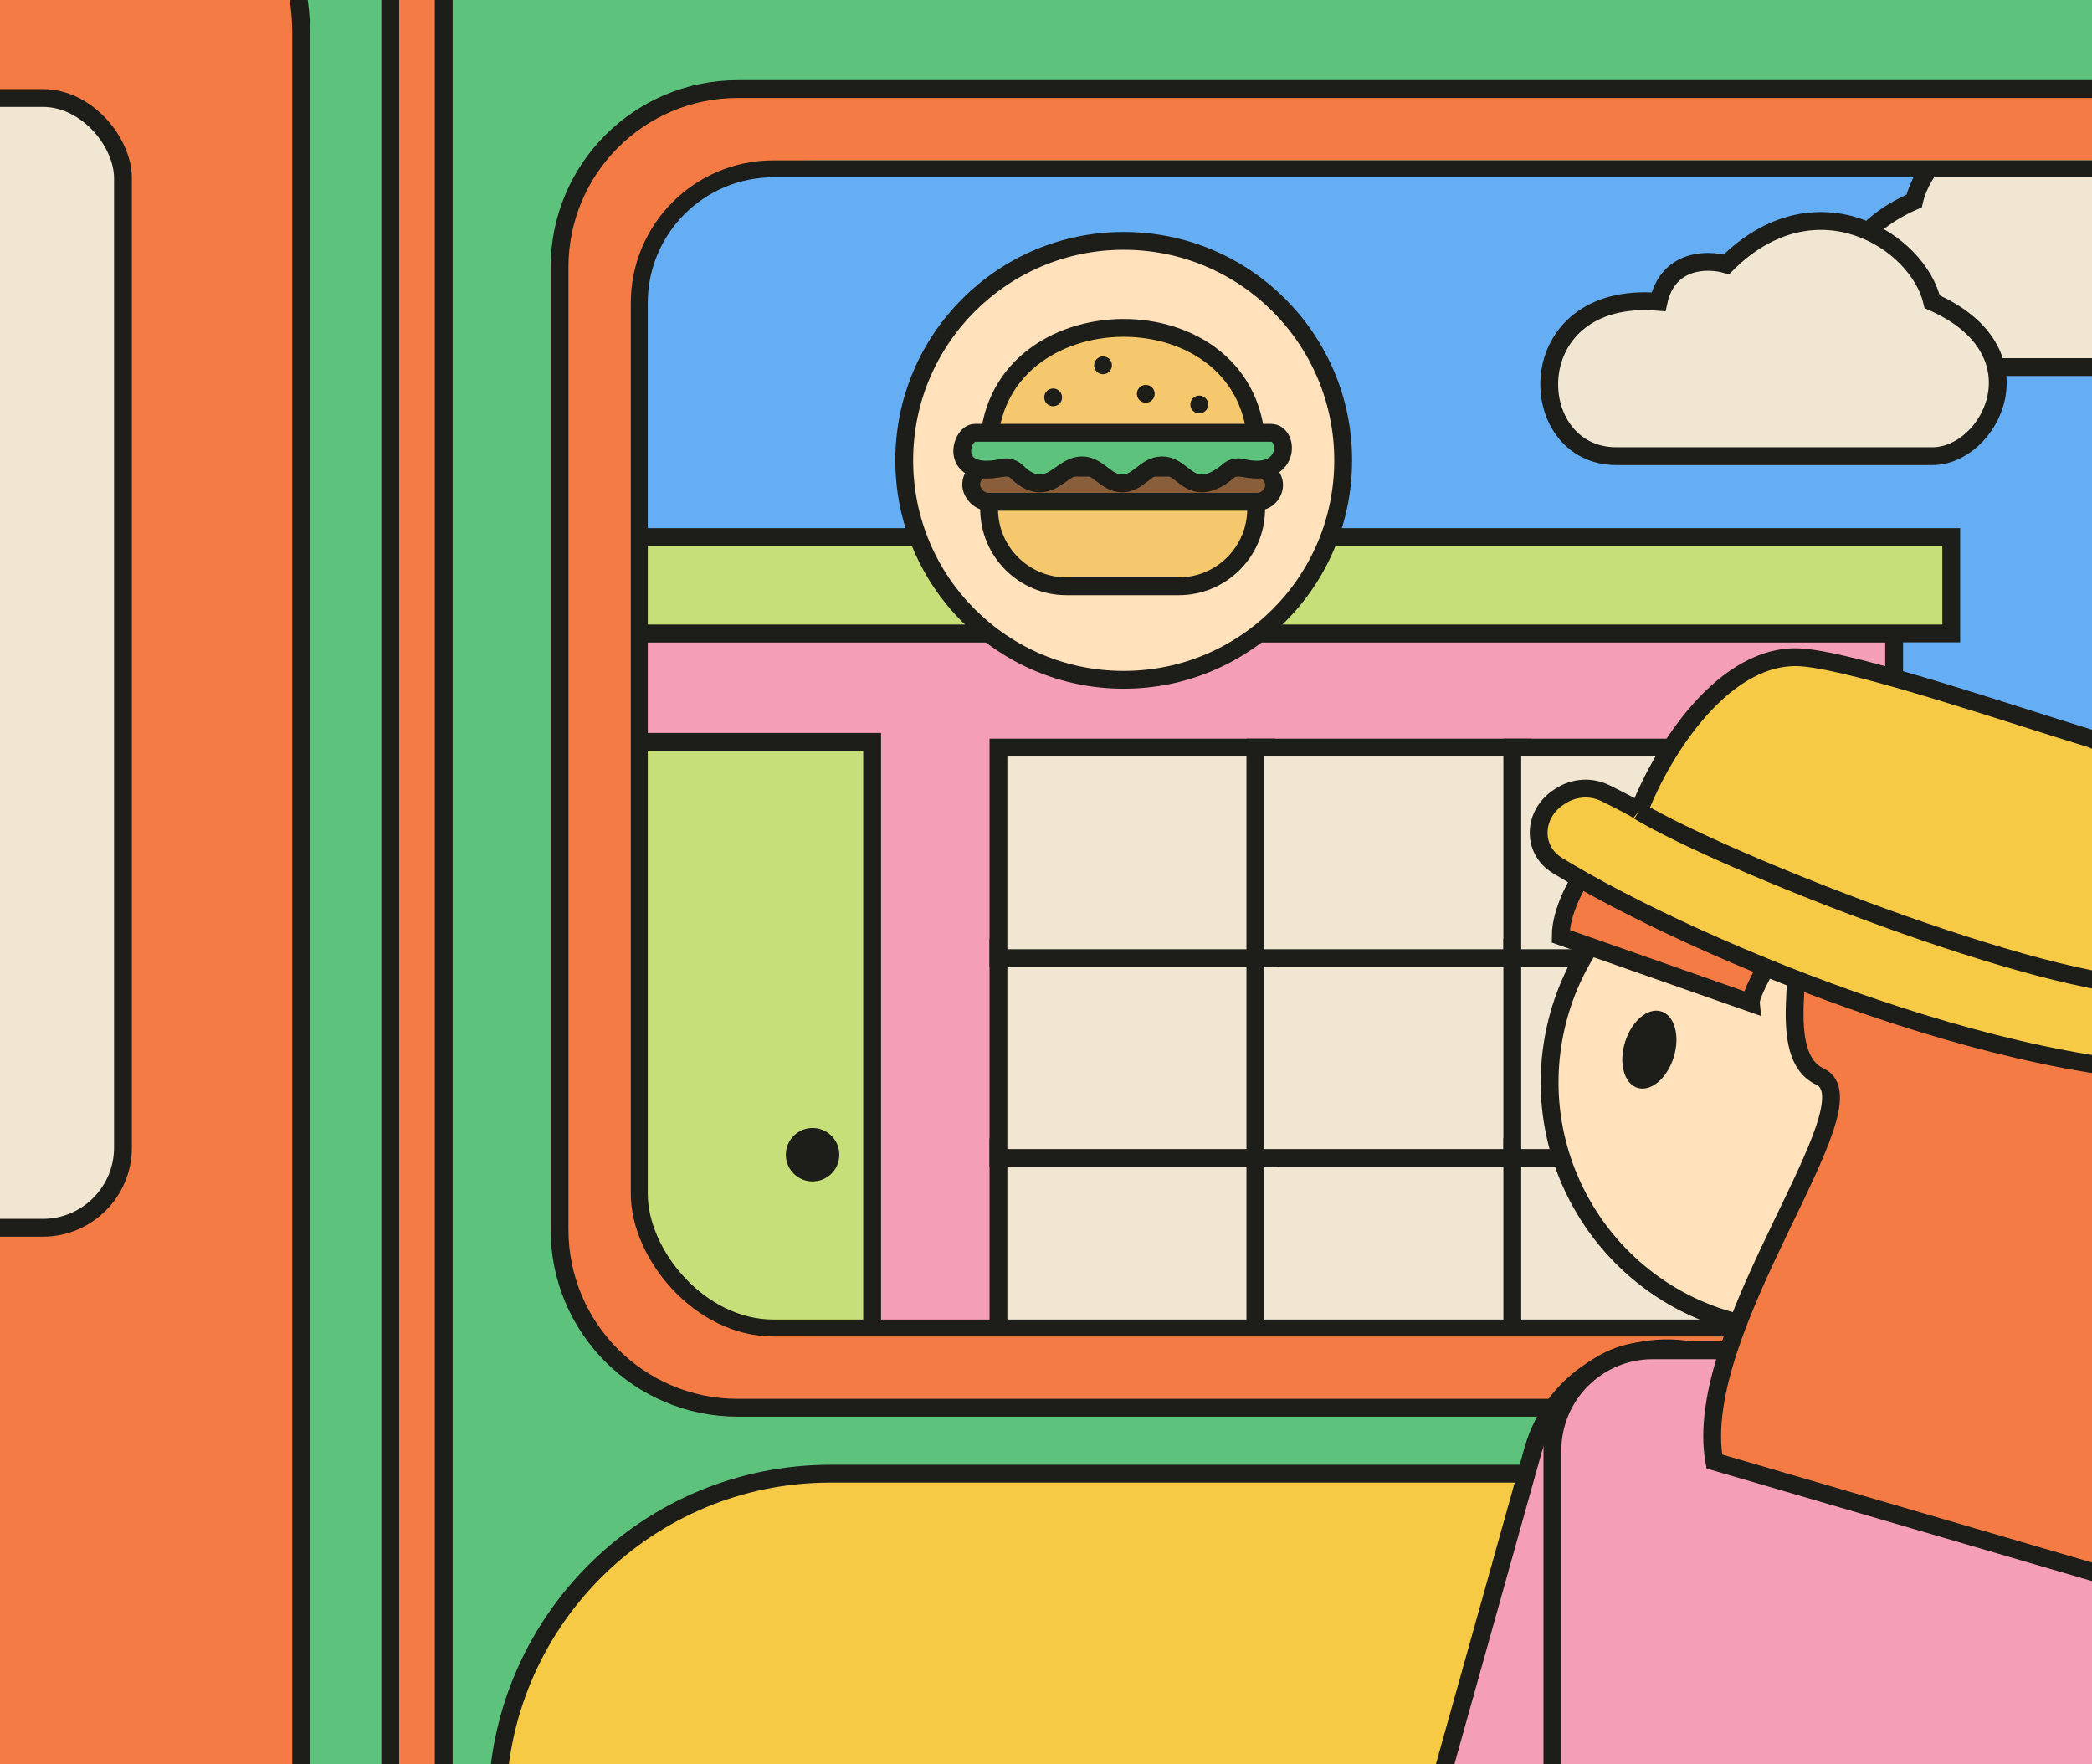 <svg width="587" height="495" viewBox="0 0 587 495" fill="none" xmlns="http://www.w3.org/2000/svg">
<g clip-path="url(#clip0_283_5139)">
<rect width="587" height="495" fill="#66AEF4"/>
<rect x="97.52" y="177.722" width="433.959" height="265.745" fill="#F49EB7" stroke="#1D1E19" stroke-width="5"/>
<rect x="81.5" y="150.692" width="466" height="27.041" fill="#C6DF79" stroke="#1D1E19" stroke-width="5"/>
<rect x="129.561" y="208.161" width="115.153" height="235.306" fill="#C6DF79" stroke="#1D1E19" stroke-width="5"/>
<circle cx="315.301" cy="129.167" r="61.582" fill="#FFE1BB" stroke="#1D1E19" stroke-width="5"/>
<rect x="280.153" y="321.906" width="75.102" height="59.082" fill="#F0E6D1" stroke="#1D1E19" stroke-width="5"/>
<rect x="352.245" y="321.906" width="75.102" height="59.082" fill="#F0E6D1" stroke="#1D1E19" stroke-width="5"/>
<rect x="280.153" y="265.835" width="75.102" height="59.082" fill="#F0E6D1" stroke="#1D1E19" stroke-width="5"/>
<rect x="352.245" y="265.835" width="75.102" height="59.082" fill="#F0E6D1" stroke="#1D1E19" stroke-width="5"/>
<rect x="280.153" y="209.764" width="75.102" height="59.082" fill="#F0E6D1" stroke="#1D1E19" stroke-width="5"/>
<rect x="352.245" y="209.764" width="75.102" height="59.082" fill="#F0E6D1" stroke="#1D1E19" stroke-width="5"/>
<rect x="424.337" y="321.906" width="75.102" height="59.082" fill="#F0E6D1" stroke="#1D1E19" stroke-width="5"/>
<rect x="424.337" y="265.835" width="75.102" height="59.082" fill="#F0E6D1" stroke="#1D1E19" stroke-width="5"/>
<rect x="424.337" y="209.764" width="75.102" height="59.082" fill="#F0E6D1" stroke="#1D1E19" stroke-width="5"/>
<circle cx="228" cy="324" r="7.5" fill="#1D1E19"/>
<path d="M277.412 126.538C277.412 80.989 352.588 79.989 352.588 126.538H277.412Z" fill="#F5C86D" stroke="#1D1E19" stroke-width="5"/>
<path d="M277.531 138.712H352.469V142.776C352.469 154.774 342.743 164.5 330.746 164.5H299.255C287.257 164.5 277.531 154.774 277.531 142.776V138.712Z" fill="#F5C86D" stroke="#1D1E19" stroke-width="5"/>
<rect x="272.5" y="131.226" width="85" height="9.574" rx="4.787" fill="#895E3A" stroke="#1D1E19" stroke-width="5"/>
<path d="M356.615 121.438H273.52C269.348 121.438 265.937 134.644 281.427 131.211C282.874 130.891 284.414 131.438 285.451 132.497C286.857 133.931 289.098 135.647 291.779 135.647C296.386 135.647 299.002 130.578 303.609 130.578C308.217 130.578 310.274 135.647 314.881 135.647C319.489 135.647 321.36 130.654 325.967 130.578C330.734 130.5 332.565 135.741 337.332 135.647C340.203 135.59 342.993 133.608 344.672 132.14C345.693 131.247 347.12 130.889 348.436 131.216C362.192 134.632 361.939 121.438 356.615 121.438Z" fill="#5DC27C" stroke="#1D1E19" stroke-width="5"/>
<path d="M537.089 56.401C503.199 71.228 519.438 103 537.089 103H632.405C660.646 103 662.058 52.871 619.696 56.401C616.872 43.41 604.869 43.457 599.221 45.105C572.391 18.275 541.325 38.044 537.089 56.401Z" fill="#F0E6D1" stroke="#1D1E19" stroke-width="5"/>
<path d="M542.164 84.683C573.668 98.466 558.572 128 542.164 128H453.561C427.309 128 425.996 81.401 465.375 84.683C468 72.607 479.158 72.65 484.408 74.182C509.348 49.242 538.226 67.619 542.164 84.683Z" fill="#F0E6D1" stroke="#1D1E19" stroke-width="5"/>
<path d="M63 499.5V-20.5H615.5V46H224.5C199.095 46 178.5 66.595 178.5 92V329C178.5 353.853 198.647 374 223.5 374H615.5V499.5H63Z" fill="#5DC27C"/>
<path d="M741.999 25H206.999C179.384 25 156.999 47.386 156.999 75V345C156.999 372.614 179.384 395 206.999 395H741.999C747.522 395 751.999 390.523 751.999 385C751.999 379.477 747.522 375 741.999 375H227.5C199.886 375 177.5 352.614 177.5 325V95C177.5 67.386 199.886 45 227.5 45H741.999C747.522 45 751.999 40.523 751.999 35C751.999 29.477 747.522 25 741.999 25Z" fill="#F57B45"/>
<path d="M751.999 25H206.999C179.384 25 156.999 47.386 156.999 75V345C156.999 372.614 179.384 395 206.999 395H751.999" stroke="#1D1E19" stroke-width="5"/>
<path d="M109.5 -4.5H124.5V501.5H109.5V-4.5Z" fill="#F57B45" stroke="#1D1E19" stroke-width="5"/>
<rect x="179.378" y="47.378" width="521.244" height="325.244" rx="37.622" stroke="#1D1E19" stroke-width="4.756"/>
<path d="M-215.5 -55.5H19.638C55.46 -55.5 84.5 -26.46 84.5 9.362V626.5H-215.5V-55.5Z" fill="#F57B45" stroke="#1D1E19" stroke-width="5"/>
<rect x="-137.5" y="27.5" width="172" height="317" rx="22.5" fill="#F0E6D1" stroke="#1D1E19" stroke-width="5"/>
<path d="M710.5 504.5H139.533C140.858 454.017 182.197 413.5 233 413.5H710.5V504.5Z" fill="#F6CA45" stroke="#1D1E19" stroke-width="5"/>
<rect x="440.703" y="369.234" width="78.172" height="213.78" rx="39.086" transform="rotate(15.637 440.703 369.234)" fill="#F49EB7" stroke="#1D1E19" stroke-width="5"/>
<rect x="435.592" y="378.884" width="203.285" height="223.705" rx="28.13" fill="#F49EB7" stroke="#1D1E19" stroke-width="5"/>
<circle cx="504.353" cy="303.644" r="69.532" transform="rotate(12.895 504.353 303.644)" fill="#FFE1BB" stroke="#1D1E19" stroke-width="5"/>
<path d="M510.688 302.093C497.795 296.084 506.982 268.545 503.768 258.466C499.465 264.276 490.986 278.303 491.289 281.43L437.92 262.71C437.876 255.48 443.599 242.351 454.533 234.662L503.768 258.466L610.68 286.765C629.933 309.519 604.785 412.718 592.022 442.497L481.026 410.078C474.259 372.855 526.805 309.605 510.688 302.093Z" fill="#F57B45"/>
<path d="M503.768 258.466C506.982 268.545 497.795 296.084 510.688 302.093C526.805 309.605 474.259 372.855 481.026 410.078L592.022 442.497C604.785 412.718 629.933 309.519 610.68 286.765L503.768 258.466ZM503.768 258.466C499.465 264.276 490.986 278.303 491.289 281.43L437.92 262.71C437.876 255.48 443.599 242.351 454.533 234.662L503.768 258.466Z" stroke="#1D1E19" stroke-width="5"/>
<path d="M627.859 300.774C570.653 305.748 476.747 267.167 437.003 242.854C429.651 238.356 430.176 228.343 437.406 223.651L437.864 223.354C441.646 220.9 446.435 220.571 450.479 222.564C454.414 224.503 458.856 226.768 459.874 227.595C466.255 210.853 484 182.5 506 184.5C521.831 185.939 563.805 200.284 586.829 207.307C598.896 212.104 619.479 232.756 605.277 276.981C606.673 276.974 616.725 277.601 617.904 277.476L627.859 300.774Z" fill="#F6CA45"/>
<path d="M459.874 227.595C458.856 226.768 454.414 224.503 450.479 222.564C446.435 220.571 441.646 220.9 437.864 223.354L437.406 223.651C430.176 228.343 429.651 238.356 437.003 242.854C476.747 267.167 570.653 305.748 627.859 300.774L617.904 277.476C616.725 277.601 606.673 276.974 605.277 276.981M459.874 227.595C466.255 210.853 484 182.5 506 184.5C521.831 185.939 563.805 200.284 586.829 207.307C598.896 212.104 619.479 232.756 605.277 276.981M459.874 227.595C483 241.5 572.403 277.146 605.277 276.981" stroke="#1D1E19" stroke-width="5"/>
<ellipse cx="462.803" cy="294.515" rx="7.147" ry="11.231" transform="rotate(17.206 462.803 294.515)" fill="#1D1E19"/>
<circle cx="309.5" cy="102.5" r="2.5" fill="#1D1E19"/>
<circle cx="321.5" cy="110.5" r="2.5" fill="#1D1E19"/>
<circle cx="295.5" cy="111.5" r="2.5" fill="#1D1E19"/>
<circle cx="336.5" cy="113.5" r="2.5" fill="#1D1E19"/>
</g>
<defs>
<clipPath id="clip0_283_5139">
<rect width="587" height="495" fill="white"/>
</clipPath>
</defs>
</svg>

